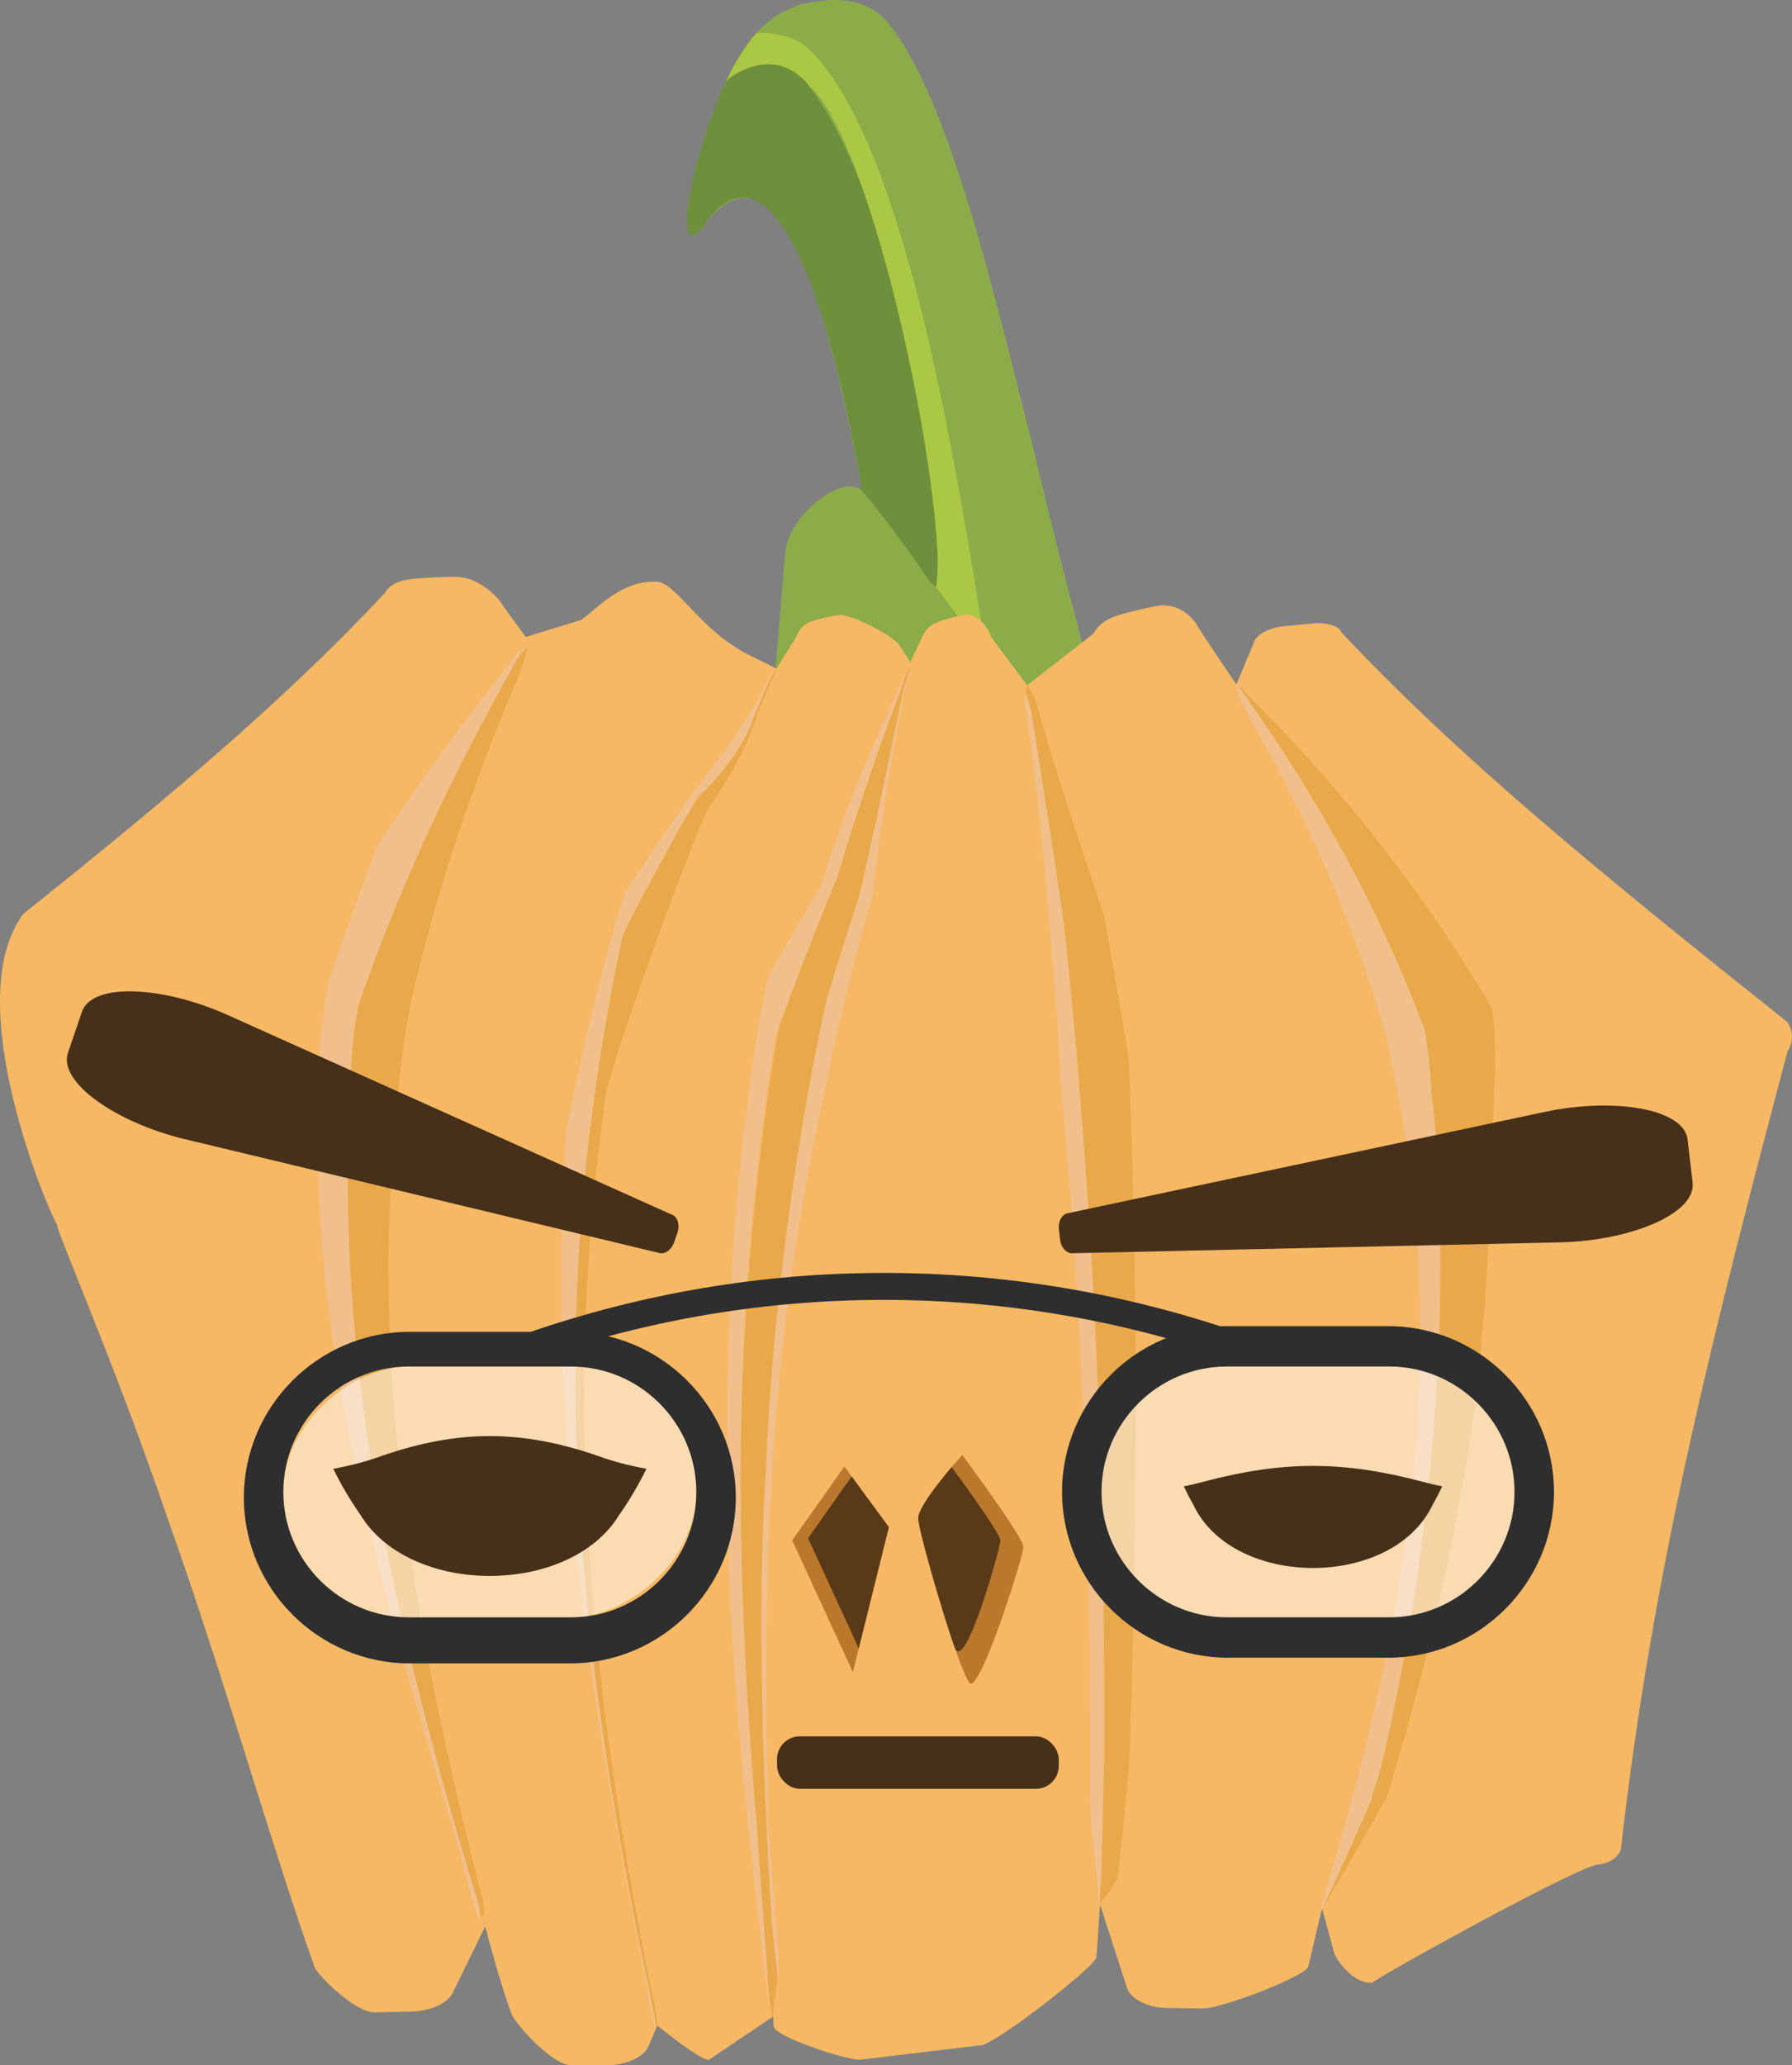 <?xml version="1.0" encoding="UTF-8"?><svg id="Layer_2" xmlns="http://www.w3.org/2000/svg" viewBox="0 0 89.278 102.856"><rect x="0" y="0" width="89.278" height="102.856" fill="#808080" stroke="none"/><defs><style>.cls-1{fill:#473019;}.cls-1,.cls-2,.cls-3,.cls-4,.cls-5,.cls-6,.cls-7,.cls-8,.cls-9,.cls-10,.cls-11{stroke-width:0px;}.cls-2{fill:#2e2e2e;}.cls-3{fill:#e9a94a;}.cls-4{fill:#6e8f3c;}.cls-5{fill:#fff;opacity:.5;}.cls-6{fill:#f1bf8c;}.cls-7{fill:#f6b864;}.cls-8{fill:#593a18;}.cls-9{fill:#8cac4a;}.cls-10{fill:#aac843;}.cls-11{fill:#bb772b;}</style></defs><g id="Layer_1-2"><g id="Head"><path class="cls-9" d="M35.124,11.159c3.889-5.051,6.482,5.771,7.836,13.329-.826-1.038-3.721,1.157-3.841,3.065-.293,3.435-.586,7.057-.884,10.725-.202,2.587,2.805,2.655,4.054,2.716,4.214.272,8.329.162,12.727.168,1.293.259,4.194-.727,4.064-2.78-.241-1.703-.463-3.103-.672-4.504-.078-.504-2.661,2.252-3.588,1.966-.541-2.769-1.63-6.241-3.375-13.65-1.746-6.815-4.148-17.568-7.318-21.189-1.375-1.443-3.38-.96-4.238-.782-1.789.598-3.493,1.949-5.158,7.868-.802,3.065-.572,4.535.394,3.068Z"/><path class="cls-4" d="M42.961,24.489c0-.075,1.87,2.238,3.211,4.26.655.935,1.114.642.931-.88-.959-7.255-3.142-19.846-7.471-24.373-.836-.604-1.628-1.269-3.466.561-.415.781-1.073,2.716-1.435,4.034-.979,3.708-.4,4.274.393,3.072,3.312-4.681,6.09,4.004,7.44,11.156.254,1.323.397,2.17.398,2.171Z"/><path class="cls-10" d="M46.63,29.226c-.002,0,1.608,2.122,2.216,3.09.279.445.221.038-.012-1.66-1.347-8.322-3.9-23.913-8.602-28.264-.921-.854-2.554-.771-2.555-.735-.492.563-.995,1.326-1.507,2.389-.011-.052,2.344-2.023,4.171.251,2.651,2.229,5.867,15.718,6.341,22.804.102,1.333-.053,2.119-.052,2.124Z"/><path class="cls-7" d="M2.847,60.998c-.094.184,2.809,6.745,5.487,14.576,2.797,7.839,5.37,16.948,7.348,22.417.188.434,2.014,2.24,2.968,2.236.61-.013,1.221-.027,1.829-.04.954-.018,1.82-.406,2.075-.931.545-1.114,1.084-2.216,1.617-3.305.434,1.631.866,3.117,1.306,4.34.181.49,2.001,2.547,2.964,2.563h1.828c.959 0,1.818-.404,2.053-.97.142-.335.284-.668.425-1,1.106.891,2.243,1.709,2.56,1.709,1.084-.724,2.157-1.445,3.215-2.158.006.164.012.328.017.493.111.539,3.597,1.659,4.276,1.662,2.031-.244,4.053-.487,6.067-.726.699-.043,5.666-3.907,5.742-4.372.06-.894.12-1.771.18-2.634.443,1.368.897,2.769,1.362,4.203.23.543,1.066.941,1.998.951.596.007,1.191.014,1.788.022.94-.006,5.087-1.606,5.228-2.085.227-.99.456-1.956.686-2.901.2.738.402,1.484.606,2.237.23.526,1.061,1.554,1.903,1.462.29-.302,10.688-6.05,11.291-5.882.175-.035.831-.129,1.085-.737,1.585-14.078,4.689-26.102,8.299-39.746.301-.487.303-.991,0-1.475-9.249-7.361-16.366-13.168-22.229-19.423-.13-.324-.744-.499-1.46-.428-.457.045-.91.088-1.359.131-.703.067-1.32.36-1.485.706-.311.74-.616,1.471-.918,2.193-.655-.95-1.3-1.912-1.936-2.892-.181-.419-.982-1.19-1.97-1.024-.459.079-1.504.319-1.963.473-.195.062-.905.261-1.241.9-1.131.889-2.234,1.752-3.315,2.59-.596-.789-1.193-1.592-1.795-2.411-.126-.411-.667-1.205-1.325-1.099-.304.051-1.002.227-1.309.351-.128.051-.609.207-.822.809-.192.403-.384.801-.574,1.196-.171-.262-.342-.525-.514-.791-.13-.406-2.399-1.629-3.059-1.555-.3.039-.994.19-1.301.302-.127.047-.604.186-.801.78-.332.536-.662,1.066-.991,1.589-.409-.213-.828-.424-1.261-.631-2.52-1.203-3.684-3.621-4.677-3.696-1.972-.129-3.404,1.788-3.855,1.921-.768.238-1.744.527-2.7.825-.374-.516-.753-1.036-1.135-1.562-.255-.464-1.229-1.415-2.322-1.432-.501-.007-1.673.042-2.199.11-.219.03-1.039.096-1.369.703-4.907,5.253-10.723,10.166-17.989,15.962-3.298,4.349,1.356,15.1,1.671,15.494Z"/><path class="cls-3" d="M70.339,50.848c.067.422.159.856.268,1.274,2.593,13.291.65,26.622-4.465,41.737-.123.441-.281,1.233-.282,1.234.042-.01,2.958-5.091,2.997-5.175.034-.038.147-.149.354-.736-.037-.049,2.269-7.142,3.578-14.86,1.5-7.757,1.484-16.517,1.679-20.764.054-.455.002-2.909-.145-3.357-3.763-6.4-8.013-11.474-12.364-15.8-.152-.255-.364-.237-.366-.236-.001-.001.159.302.175.371.084.372.177.679.293.951,3.208,4.575,6.062,9.616,8.278,15.36Z"/><path class="cls-3" d="M20.201,51.41c.093-.436.17-.894.231-1.333,1.32-5.813,3.211-11.299,5.563-16.785.119-.368.329-1.087.227-1.045-.048.019-.18.124-.254.211-.03.036-.132.137-.358.65-1.804,2.963-3.496,5.983-5.067,9.163-1.48,3.357-3.035,6.208-3.092,6.681-.737,5.381-.786,14.407.668,22.939,1.283,8.49,3.878,17.227,5.139,21.713.108.387.643,1.91.711,1.876.042-.023.084-.047.126-.07.066-.036.048-.371-.043-.801-4.335-16.647-5.781-29.684-3.852-43.2Z"/><path class="cls-3" d="M30.12,54.971c-.217-.698,4.895-14.75,5.353-14.972.002-.009,1.397-1.936,2.114-3.997.306-.913,1.115-2.679,1.097-2.699-.053-.033-.815,1.47-.883,1.602-.338.607-.88,1.622-1.09,2.11-1.808,2.482-3.498,5.027-5.108,7.723-1.22,3.224-2.974,11.79-2.949,12.31.062.011-.723,6.921-.084,15.681.418,8.579,2.471,20.28,3.611,25.836.083.471.48,2.379.511,2.372.017-.008.035-.016.052-.024.026-.014-.016-.392-.101-.905-4.021-19.237-4.242-32.514-2.522-45.038Z"/><path class="cls-3" d="M56.251,52.988c.011-.448-1.177-6.96-1.24-7.389.012-.004-2.395-6.966-3.328-10.425-.15-.574-.509-1.072-.509-1.071,0,.001-.096.338-.09.451.009.168.023.372.102.709,1.243,5.108,2.277,16.537,2.235,16.542.005.421.027.856.064,1.276.739,10.469,1.169,21.237.834,36.887-.002.427.387,4.838.458,4.893.001-.001.865-1.037.921-1.409.025-.145.55-5.282.564-5.678.506-14.319.365-24.626-.011-34.787Z"/><path class="cls-3" d="M40.8,52.898c-.002-.419,2.289-8.069,2.477-8.446.423-3.159.997-6.409,1.767-9.875.116-.356.371-1.439.308-1.377-.028.029-.119.154-.172.25-.024.04-.095.158-.292.667-.073.06-2.562,7.041-3.464,10.279-.145.373-2.271,4.764-2.318,5.18-.89,4.382-2.198,13.767-2.235,24.38-.272,10.314,1.236,23.256,1.199,23.294.045.495.367,3.25.411,3.254.083-.638.168-1.266.254-1.885.013-.076-.379-5.828-.381-6.236-.882-17.614.254-28.907,2.445-39.486Z"/><path class="cls-6" d="M69.056,51.575c.077.418.162.855.254,1.276,2.801,12.745,1.445,25.918-3.235,41.179-.137.446-.304,1.258-.307,1.259.049-.026,2.536-5.543,2.547-5.628.022-.047.013-.139.206-.747.12.046,1.865-7.111,2.598-14.594.894-7.528.749-15.828.203-19.832.002-.438-.228-2.768-.347-3.2-2.39-6.375-5.553-11.898-9.123-16.891-.147-.269-.277-.3-.277-.301-.001,0,.075.365.098.43.131.356.308.706.437.983,2.883,4.935,5.284,10.236,6.947,16.067Z"/><path class="cls-6" d="M17.619,51.453c.086-.459.169-.933.241-1.392,2.1-6.085,4.736-11.578,7.718-16.905.129-.366.651-.915.651-.914-.144.065-.287.131-.43.198 0.0.001-.11.181-.422.62-2.267,2.863-4.466,5.844-6.599,9.086-1.281,3.529-2.385,6.513-2.457,6.99-.959,5.458-.599,14.644,1.219,23.075,1.649,8.424,4.554,16.906,5.718,21.426.1.392.565,1.947.603,1.933.021-.013.044-.024.066-.036.033-.019-.01-.339-.109-.765-4.951-16.218-7.391-29.17-6.201-43.315Z"/><path class="cls-6" d="M31.003,46.694c.072-.482,3.502-6.598,3.706-6.947.005-.013,1.995-1.74,2.751-3.772.326-.903,1.135-2.671,1.123-2.684-.039-.025-.784,1.489-.847,1.622-.318.614-.963,1.361-1.171,1.851-1.891,2.446-3.669,4.968-5.376,7.645-1.22,3.251-3.035,11.858-3.015,12.384.061.012-.63,7.046.126,15.861.53,8.646,2.715,20.364,3.834,25.923.079.473.461,2.385.483,2.381.012-.006.025-.011.036-.017.019-.009-.031-.384-.117-.897-5.045-23.317-4.712-38.311-1.536-53.349Z"/><path class="cls-6" d="M53.712,53.409c.004-.428-.637-6.842-.69-7.272.017.016-1.044-7.015-1.617-10.545-.089-.582-.337-1.096-.336-1.097.001 0-.012.321,0,.432.015.168.034.368.083.71.815,5.165,1.642,16.526,1.596,16.532.016.417.038.852.064,1.269.944,10.301,1.569,21.006,1.491,36.556-.01.422.464,4.978.484,5.025.001-.003.05-1.336.08-1.709.018-.149.135-5.351.144-5.745.053-14.201-.482-24.352-1.299-34.158Z"/><path class="cls-6" d="M41.358,53.101c-.016-.412,1.92-8.128,2.117-8.512.35-3.193.855-6.483,1.56-10.004.121-.352.366-1.438.325-1.366-.018.034-.052.179-.095.28-.019.041-.017.187-.207.702-.074.089-1.512,7.481-2.32,10.659-.139.381-1.582,4.866-1.63,5.261-.936,4.257-2.549,13.152-2.965,23.313-.629,9.855.339,22.221.302,22.248.043.489.316,2.958.335,2.967-.002-.522-.008-1.038-.008-1.547-.013-.068-.473-5.716-.477-6.117-.549-16.82.743-27.739,3.063-37.884Z"/><path class="cls-6" d="M38.579,51.896c.009-.435,2.959-7.856,3.14-8.215.874-2.948,1.882-5.936,3.068-9.062.12-.344.441-1.367.402-1.297-.018.032-.083.165-.125.262-.017.041-.072.161-.257.66-.064.037-2.998,6.478-3.829,9.694-.129.363-2.659,4.42-2.719,4.833-.99,4.303-2.171,13.808-2.026,24.36-.102,10.278,1.676,23.054,1.639,23.094.034.468.447,3.853.471,3.87-.058-.84-.11-1.667-.157-2.479-.01-.066-.42-5.601-.422-5.998-1.526-17.363-.887-28.749.817-39.724Z"/></g><g id="Frustrated_Face"><path class="cls-2" d="M61.376,67.667c-11.232-3.901-23.453-3.901-34.686,0-.311.108-.653-.047-.762-.348-.02-.056-.04-.111-.06-.167-.109-.301.063-.642.382-.753,11.518-4,24.048-4,35.566,0,.32.111.491.452.382.753-.02.056-.04.111-.06.167-.109.301-.452.456-.762.348Z"/><rect class="cls-5" x="18.156" y="64.018" width="12.495" height="20.577" rx="6.247" ry="6.247" transform="translate(98.71 49.903) rotate(90)"/><path class="cls-2" d="M36.658,74.589h0c0-4.541-3.716-8.257-8.257-8.257h-7.995c-4.541,0-8.257,3.716-8.257,8.257h0c0,4.541,3.716,8.257,8.257,8.257h7.995c4.541,0,8.257-3.716,8.257-8.257ZM20.362,80.554c-3.436,0-6.247-2.811-6.247-6.247h0c0-3.436,2.811-6.247,6.247-6.247h8.083c3.436,0,6.247,2.811,6.247,6.247h0c0,3.436-2.811,6.247-6.247,6.247h-8.083Z"/><rect class="cls-5" x="58.918" y="64.018" width="12.495" height="20.577" rx="5.423" ry="5.423" transform="translate(-9.141 139.472) rotate(-90)"/><path class="cls-2" d="M52.911,74.306h0c0,4.541,3.716,8.257,8.257,8.257h7.995c4.541,0,8.257-3.716,8.257-8.257h0c0-4.541-3.716-8.257-8.257-8.257h-7.995c-4.541,0-8.257,3.716-8.257,8.257ZM69.207,68.059c3.436,0,6.247,2.811,6.247,6.247h0c0,3.436-2.811,6.247-6.247,6.247h-8.083c-3.436,0-6.247-2.811-6.247-6.247h0c0-3.436,2.811-6.247,6.247-6.247h8.083Z"/><polygon class="cls-11" points="42.065 73.041 39.47 76.721 42.49 83.281 44.283 76.061 42.065 73.041"/><polygon class="cls-8" points="42.428 73.534 40.258 76.612 42.783 82.098 44.283 76.06 42.428 73.534"/><path class="cls-11" d="M47.943,72.469s-2.197,2.382-2.197,3.15,2.065,7.703,2.568,8.206,2.674-6.3,2.674-6.777-3.044-4.58-3.044-4.58Z"/><path class="cls-8" d="M47.413,73.069s-1.667,1.936-1.667,2.535,1.354,5.198,1.818,6.45c.504,1.359,2.275-4.961,2.275-5.334s-2.427-3.651-2.427-3.651Z"/><path class="cls-1" d="M77.716,61.876l-24.306.543c-.29.006-.552-.297-.597-.675l-.06-.52c-.044-.378.141-.734.426-.794l23.782-5.051c3.428-.728,6.935-.172,7.116,1.381l.249,2.139c.181,1.552-3.106,2.899-6.609,2.977Z"/><path class="cls-1" d="M11.33,50.548l22.176,9.965c.265.119.371.506.248.866l-.169.496c-.123.36-.443.601-.726.534l-23.642-5.67c-3.407-.817-6.334-2.828-5.83-4.307l.695-2.038c.505-1.479,4.051-1.281,7.247.155Z"/><rect class="cls-1" x="38.713" y="86.48" width="14.034" height="2.612" rx="1.134" ry="1.134"/></g><path class="cls-1" d="M32.205,73.153c-.383.785-.838,1.559-1.364,2.31-2.475,4.037-10.399,4.037-12.874,0-.526-.752-.981-1.526-1.364-2.31.86-.151,1.678-.372,2.446-.651,3.787-1.302,6.924-1.302,10.711,0,.768.279,1.585.499,2.446.651Z"/><path class="cls-1" d="M71.852,74.027c-.148.315-.31.627-.486.937-2.002,4.174-9.903,4.174-11.905,0-.176-.31-.338-.622-.486-.937.342-.065.675-.143.999-.234,3.951-1.043,6.927-1.043,10.878,0,.324.09.658.169.999.234Z"/></g></svg>
